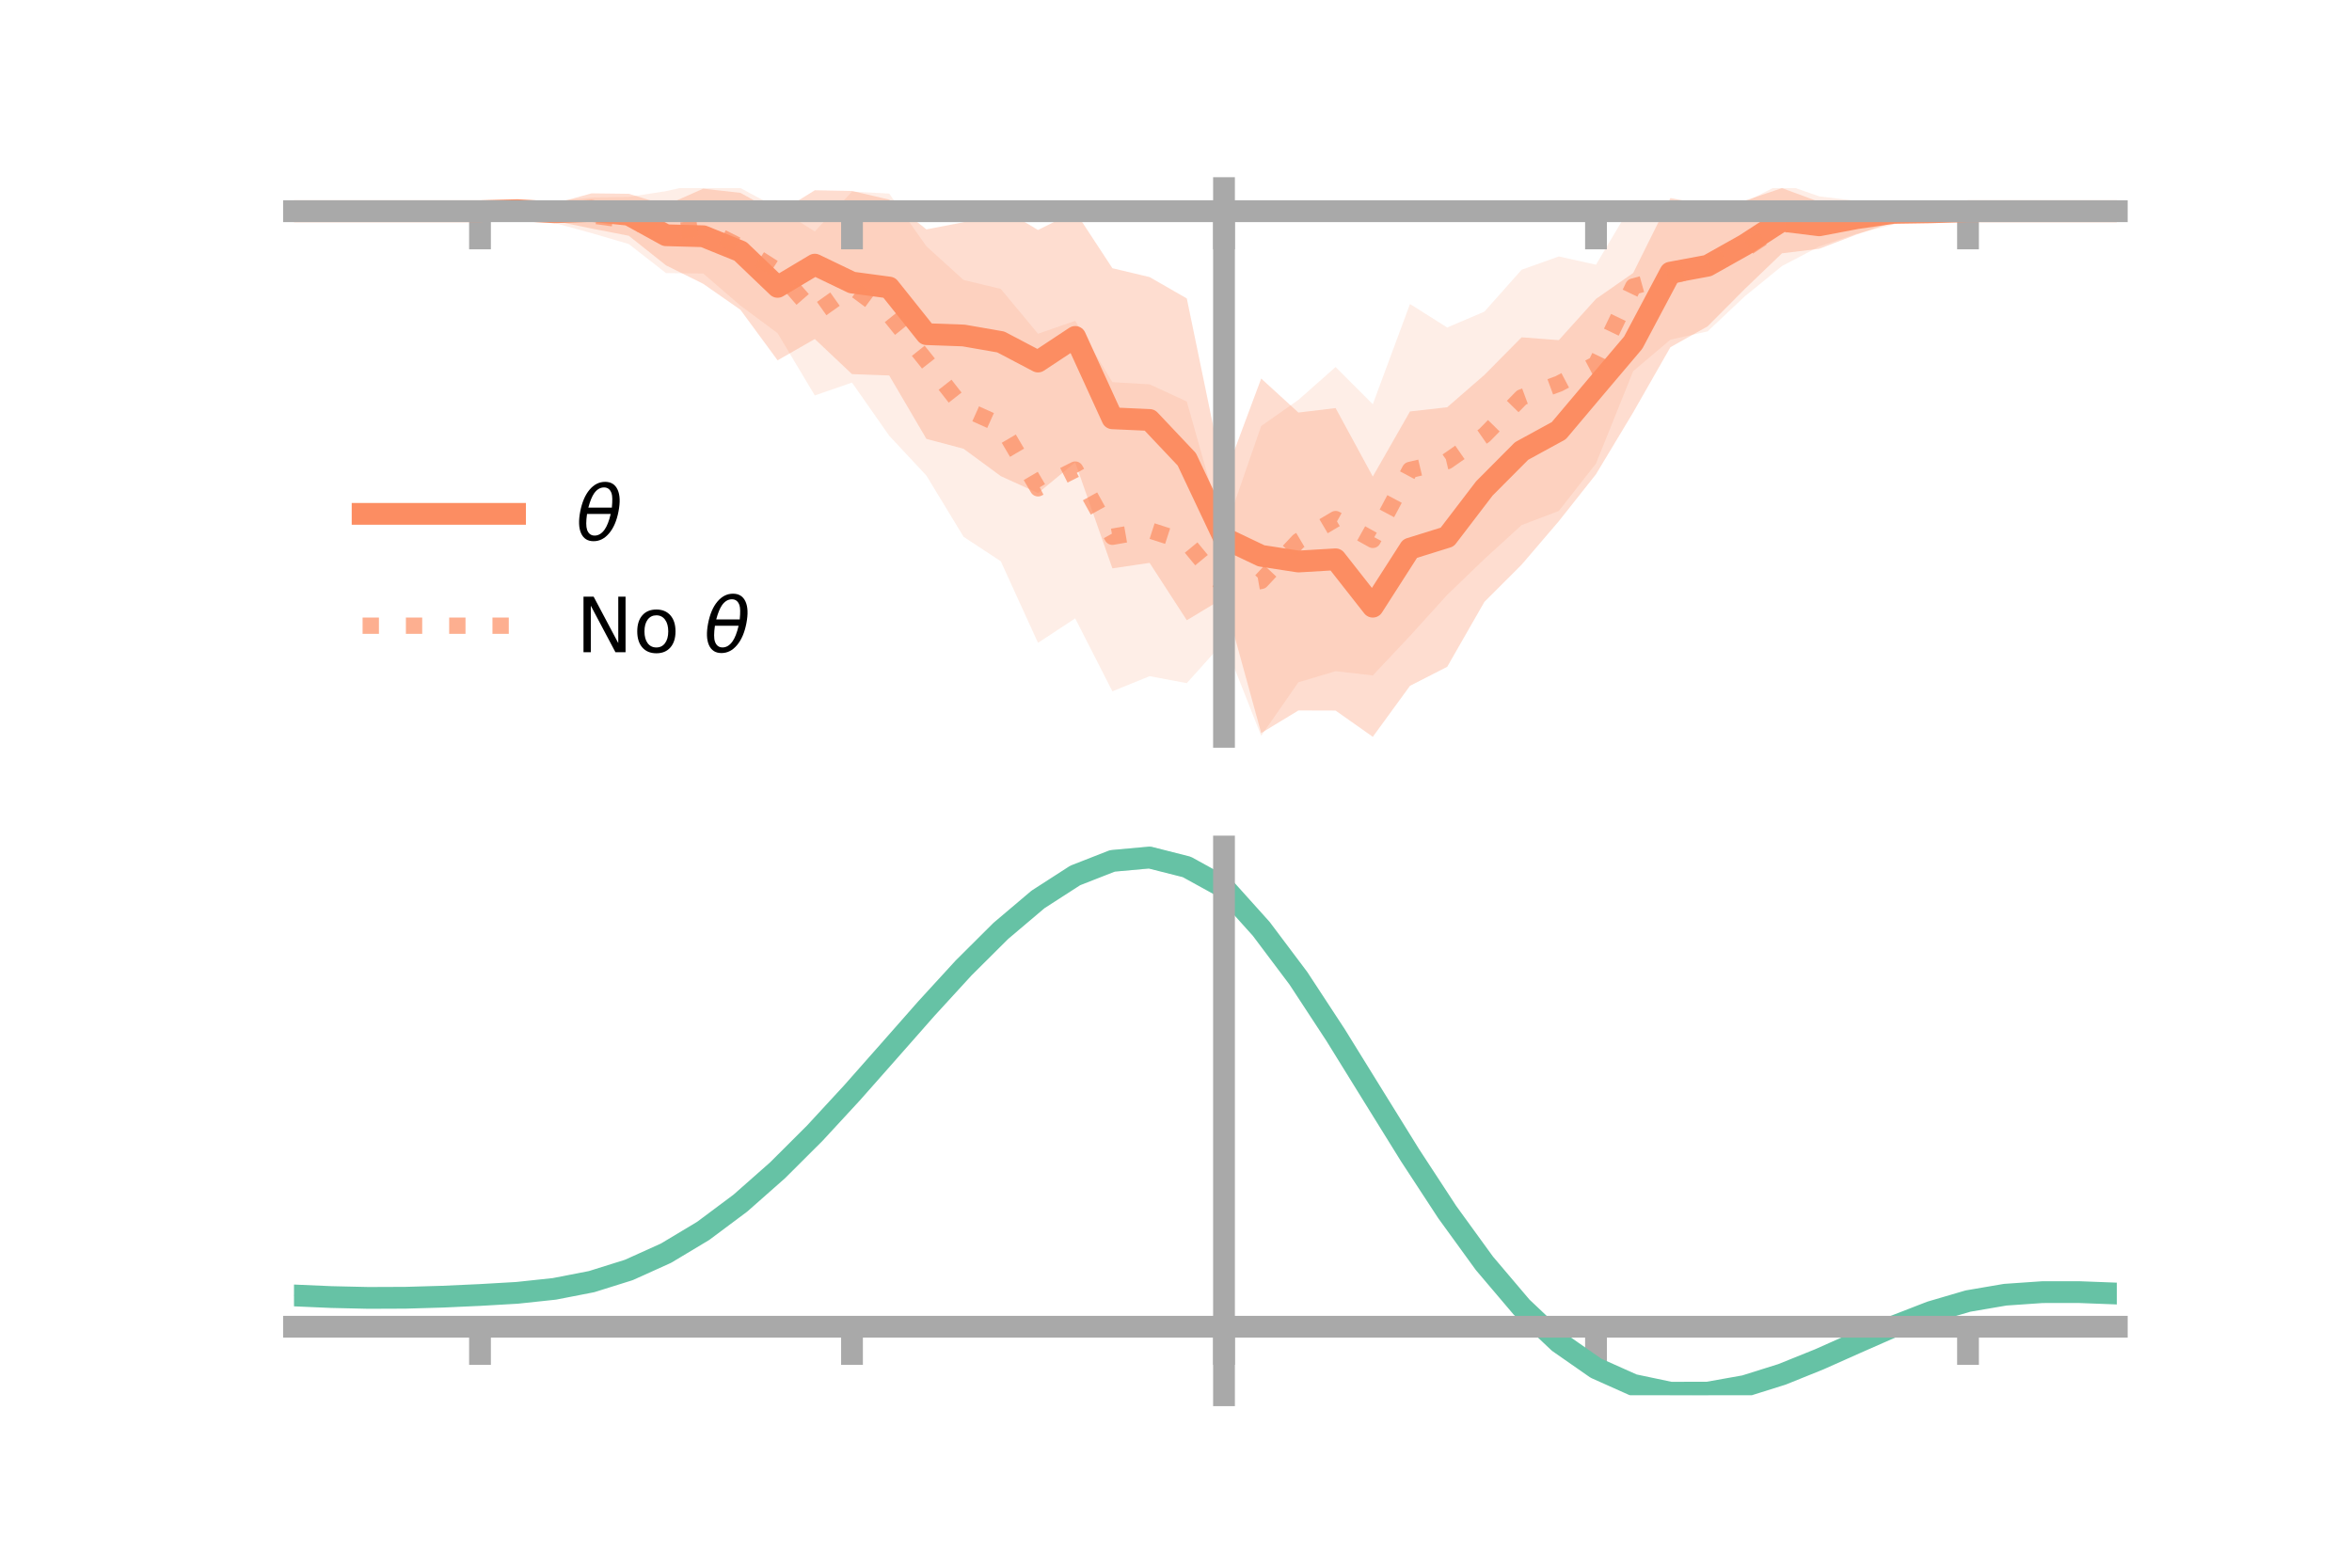 <?xml version="1.0" encoding="utf-8" standalone="no"?>
<!DOCTYPE svg PUBLIC "-//W3C//DTD SVG 1.1//EN"
  "http://www.w3.org/Graphics/SVG/1.1/DTD/svg11.dtd">
<!-- Created with matplotlib (https://matplotlib.org/) -->
<svg height="144pt" version="1.1" viewBox="0 0 216 144" width="216pt" xmlns="http://www.w3.org/2000/svg" xmlns:xlink="http://www.w3.org/1999/xlink">
 <defs>
  <style type="text/css">*{stroke-linecap:butt;stroke-linejoin:round;}</style>
 </defs>
 <g id="figure_1">
  <g id="patch_1">
   <path d="M 0 144 
L 216 144 
L 216 0 
L 0 0 
z
" style="fill:none;"/>
  </g>
  <g id="axes_1">
   <g id="patch_2">
    <path d="M 27 67.68 
L 194.4 67.68 
L 194.4 17.28 
L 27 17.28 
z
" style="fill:none;"/>
   </g>
   <g id="PolyCollection_1">
    <path clip-path="url(#p2cf69a0383)" d="M 27 19.399 
L 27 19.399 
L 30.416 19.399 
L 33.833 19.399 
L 37.249 19.399 
L 40.665 19.399 
L 44.082 19.399 
L 47.498 18.83 
L 50.914 18.704 
L 54.331 17.758 
L 57.747 17.8 
L 61.163 18.843 
L 64.58 17.331 
L 67.996 17.713 
L 71.412 19.605 
L 74.829 17.476 
L 78.245 17.54 
L 81.661 18.336 
L 85.078 21.072 
L 88.494 20.409 
L 91.91 19.086 
L 95.327 21.124 
L 98.743 19.426 
L 102.159 24.637 
L 105.576 25.451 
L 108.992 27.413 
L 112.408 43.935 
L 115.824 34.771 
L 119.241 37.896 
L 122.657 37.483 
L 126.073 43.773 
L 129.49 37.794 
L 132.906 37.409 
L 136.322 34.438 
L 139.739 30.984 
L 143.155 31.243 
L 146.571 27.455 
L 149.988 25.073 
L 153.404 18.194 
L 156.82 18.836 
L 160.237 18.433 
L 163.653 17.28 
L 167.069 18.539 
L 170.486 18.543 
L 173.902 18.701 
L 177.318 19.205 
L 180.735 19.398 
L 184.151 19.399 
L 187.567 19.399 
L 190.984 19.399 
L 194.4 19.399 
L 194.4 19.399 
L 194.4 19.399 
L 190.984 19.399 
L 187.567 19.399 
L 184.151 19.399 
L 180.735 19.402 
L 177.318 19.792 
L 173.902 20.405 
L 170.486 21.548 
L 167.069 22.853 
L 163.653 23.267 
L 160.237 26.544 
L 156.82 29.978 
L 153.404 31.893 
L 149.988 37.877 
L 146.571 43.56 
L 143.155 47.876 
L 139.739 51.869 
L 136.322 55.284 
L 132.906 61.25 
L 129.49 62.995 
L 126.073 67.68 
L 122.657 65.27 
L 119.241 65.26 
L 115.824 67.335 
L 112.408 54.917 
L 108.992 56.972 
L 105.576 51.703 
L 102.159 52.207 
L 98.743 42.472 
L 95.327 45.294 
L 91.91 43.735 
L 88.494 41.222 
L 85.078 40.314 
L 81.661 34.489 
L 78.245 34.364 
L 74.829 31.14 
L 71.412 33.098 
L 67.996 28.452 
L 64.58 26.069 
L 61.163 24.373 
L 57.747 21.657 
L 54.331 20.992 
L 50.914 20.292 
L 47.498 19.778 
L 44.082 19.399 
L 40.665 19.399 
L 37.249 19.399 
L 33.833 19.399 
L 30.416 19.399 
L 27 19.399 
z
" style="fill:#fc8d62;fill-opacity:0.3;"/>
   </g>
   <g id="PolyCollection_2">
    <path clip-path="url(#p2cf69a0383)" d="M 27 19.399 
L 27 19.399 
L 30.416 19.399 
L 33.833 19.399 
L 37.249 19.399 
L 40.665 19.399 
L 44.082 19.399 
L 47.498 19.186 
L 50.914 18.488 
L 54.331 18.144 
L 57.747 18.087 
L 61.163 17.558 
L 64.58 16.781 
L 67.996 17.273 
L 71.412 19.102 
L 74.829 21.259 
L 78.245 17.6 
L 81.661 17.779 
L 85.078 22.62 
L 88.494 25.719 
L 91.91 26.538 
L 95.327 30.656 
L 98.743 29.467 
L 102.159 35.103 
L 105.576 35.303 
L 108.992 36.879 
L 112.408 48.971 
L 115.824 39.126 
L 119.241 36.732 
L 122.657 33.713 
L 126.073 37.133 
L 129.49 27.923 
L 132.906 30.083 
L 136.322 28.625 
L 139.739 24.779 
L 143.155 23.556 
L 146.571 24.313 
L 149.988 18.557 
L 153.404 19.554 
L 156.82 18.568 
L 160.237 18.576 
L 163.653 16.843 
L 167.069 18.034 
L 170.486 18.452 
L 173.902 18.461 
L 177.318 19.245 
L 180.735 19.399 
L 184.151 19.399 
L 187.567 19.399 
L 190.984 19.399 
L 194.4 19.399 
L 194.4 19.399 
L 194.4 19.399 
L 190.984 19.399 
L 187.567 19.399 
L 184.151 19.399 
L 180.735 19.4 
L 177.318 19.741 
L 173.902 20.628 
L 170.486 21.474 
L 167.069 22.644 
L 163.653 24.436 
L 160.237 27.221 
L 156.82 30.44 
L 153.404 31.2 
L 149.988 34.091 
L 146.571 42.579 
L 143.155 46.935 
L 139.739 48.232 
L 136.322 51.352 
L 132.906 54.642 
L 129.49 58.413 
L 126.073 62.043 
L 122.657 61.651 
L 119.241 62.671 
L 115.824 67.588 
L 112.408 58.943 
L 108.992 62.75 
L 105.576 62.111 
L 102.159 63.501 
L 98.743 56.802 
L 95.327 59.048 
L 91.91 51.555 
L 88.494 49.309 
L 85.078 43.686 
L 81.661 40.024 
L 78.245 35.141 
L 74.829 36.323 
L 71.412 30.606 
L 67.996 28.068 
L 64.58 25.122 
L 61.163 25.084 
L 57.747 22.417 
L 54.331 21.414 
L 50.914 20.476 
L 47.498 19.575 
L 44.082 19.399 
L 40.665 19.399 
L 37.249 19.399 
L 33.833 19.399 
L 30.416 19.399 
L 27 19.399 
z
" style="fill:#fc8d62;fill-opacity:0.15;"/>
   </g>
   <g id="matplotlib.axis_1">
    <g id="xtick_1">
     <g id="line2d_1">
      <defs>
       <path d="M 0 0 
L 0 3.5 
" id="m6715ac71e3" style="stroke:#a9a9a9;stroke-width:2;"/>
      </defs>
      <g>
       <use style="fill:#a9a9a9;stroke:#a9a9a9;stroke-width:2;" x="44.082" xlink:href="#m6715ac71e3" y="19.399"/>
      </g>
     </g>
    </g>
    <g id="xtick_2">
     <g id="line2d_2">
      <g>
       <use style="fill:#a9a9a9;stroke:#a9a9a9;stroke-width:2;" x="78.245" xlink:href="#m6715ac71e3" y="19.399"/>
      </g>
     </g>
    </g>
    <g id="xtick_3">
     <g id="line2d_3">
      <g>
       <use style="fill:#a9a9a9;stroke:#a9a9a9;stroke-width:2;" x="112.408" xlink:href="#m6715ac71e3" y="19.399"/>
      </g>
     </g>
    </g>
    <g id="xtick_4">
     <g id="line2d_4">
      <g>
       <use style="fill:#a9a9a9;stroke:#a9a9a9;stroke-width:2;" x="146.571" xlink:href="#m6715ac71e3" y="19.399"/>
      </g>
     </g>
    </g>
    <g id="xtick_5">
     <g id="line2d_5">
      <g>
       <use style="fill:#a9a9a9;stroke:#a9a9a9;stroke-width:2;" x="180.735" xlink:href="#m6715ac71e3" y="19.399"/>
      </g>
     </g>
    </g>
   </g>
   <g id="matplotlib.axis_2"/>
   <g id="line2d_6">
    <path clip-path="url(#p2cf69a0383)" d="M 27 19.399 
L 30.416 19.399 
L 33.833 19.399 
L 37.249 19.399 
L 40.665 19.399 
L 44.082 19.399 
L 47.498 19.304 
L 50.914 19.498 
L 54.331 19.375 
L 57.747 19.728 
L 61.163 21.608 
L 64.58 21.7 
L 67.996 23.083 
L 71.412 26.351 
L 74.829 24.308 
L 78.245 25.952 
L 81.661 26.412 
L 85.078 30.693 
L 88.494 30.816 
L 91.91 31.411 
L 95.327 33.209 
L 98.743 30.949 
L 102.159 38.422 
L 105.576 38.577 
L 108.992 42.193 
L 112.408 49.426 
L 115.824 51.053 
L 119.241 51.578 
L 122.657 51.376 
L 126.073 55.726 
L 129.49 50.395 
L 132.906 49.33 
L 136.322 44.861 
L 139.739 41.427 
L 143.155 39.56 
L 146.571 35.508 
L 149.988 31.475 
L 153.404 25.044 
L 156.82 24.407 
L 160.237 22.488 
L 163.653 20.274 
L 167.069 20.696 
L 170.486 20.045 
L 173.902 19.553 
L 177.318 19.499 
L 180.735 19.4 
L 184.151 19.399 
L 187.567 19.399 
L 190.984 19.399 
L 194.4 19.399 
" style="fill:none;stroke:#fc8d62;stroke-linecap:square;stroke-width:2;"/>
   </g>
   <g id="line2d_7">
    <path clip-path="url(#p2cf69a0383)" d="M 27 19.399 
L 30.416 19.399 
L 33.833 19.399 
L 37.249 19.399 
L 40.665 19.399 
L 44.082 19.399 
L 47.498 19.381 
L 50.914 19.482 
L 54.331 19.779 
L 57.747 20.252 
L 61.163 21.321 
L 64.58 20.951 
L 67.996 22.67 
L 71.412 24.854 
L 74.829 28.791 
L 78.245 26.37 
L 81.661 28.902 
L 85.078 33.153 
L 88.494 37.514 
L 91.91 39.046 
L 95.327 44.852 
L 98.743 43.134 
L 102.159 49.302 
L 105.576 48.707 
L 108.992 49.814 
L 112.408 53.957 
L 115.824 53.357 
L 119.241 49.702 
L 122.657 47.682 
L 126.073 49.588 
L 129.49 43.168 
L 132.906 42.363 
L 136.322 39.988 
L 139.739 36.506 
L 143.155 35.246 
L 146.571 33.446 
L 149.988 26.324 
L 153.404 25.377 
L 156.82 24.504 
L 160.237 22.899 
L 163.653 20.639 
L 167.069 20.339 
L 170.486 19.963 
L 173.902 19.545 
L 177.318 19.493 
L 180.735 19.399 
L 184.151 19.399 
L 187.567 19.399 
L 190.984 19.399 
L 194.4 19.399 
" style="fill:none;stroke:#fc8d62;stroke-dasharray:1.5,2.475;stroke-dashoffset:0;stroke-opacity:0.7;stroke-width:1.5;"/>
   </g>
   <g id="patch_3">
    <path d="M 112.408 67.68 
L 112.408 17.28 
" style="fill:none;stroke:#a9a9a9;stroke-linecap:square;stroke-linejoin:miter;stroke-width:2;"/>
   </g>
   <g id="patch_4">
    <path d="M 194.4 67.68 
L 194.4 17.28 
" style="fill:none;"/>
   </g>
   <g id="patch_5">
    <path d="M 27 19.399 
L 194.4 19.399 
" style="fill:none;stroke:#a9a9a9;stroke-linecap:square;stroke-linejoin:miter;stroke-width:2;"/>
   </g>
   <g id="patch_6">
    <path d="M 27 17.28 
L 194.4 17.28 
" style="fill:none;"/>
   </g>
   <g id="legend_1">
    <g id="line2d_8">
     <path d="M 33.3 47.2 
L 47.3 47.2 
" style="fill:none;stroke:#fc8d62;stroke-linecap:square;stroke-width:2;"/>
    </g>
    <g id="line2d_9"/>
    <g id="text_1">
     <!-- $\theta$ -->
     <g transform="translate(52.9 49.65)scale(0.07 -0.07)">
      <defs>
       <path d="M 45.516 34.672 
L 14.453 34.672 
Q 12.359 20.062 14.5 13.875 
Q 17.188 6.25 24.469 6.25 
Q 31.781 6.25 37.359 13.922 
Q 42.234 20.656 45.516 34.672 
z
M 47.016 42.969 
Q 48.344 56.844 46.625 61.719 
Q 43.953 69.438 36.766 69.438 
Q 29.297 69.438 23.828 61.812 
Q 19.531 55.672 16.156 42.969 
z
M 38.188 76.766 
Q 49.906 76.766 54.594 66.406 
Q 59.281 56.109 55.719 37.844 
Q 52.203 19.625 43.453 9.281 
Q 34.766 -1.125 23.047 -1.125 
Q 11.281 -1.125 6.641 9.281 
Q 2 19.625 5.516 37.844 
Q 9.078 56.109 17.719 66.406 
Q 26.422 76.766 38.188 76.766 
z
" id="DejaVuSans-Oblique-952"/>
      </defs>
      <use transform="translate(0 0.234)" xlink:href="#DejaVuSans-Oblique-952"/>
     </g>
    </g>
    <g id="line2d_10">
     <path d="M 33.3 57.474 
L 47.3 57.474 
" style="fill:none;stroke:#fc8d62;stroke-dasharray:1.5,2.475;stroke-dashoffset:0;stroke-opacity:0.7;stroke-width:1.5;"/>
    </g>
    <g id="line2d_11"/>
    <g id="text_2">
     <!-- No $\theta$ -->
     <g transform="translate(52.9 59.924)scale(0.07 -0.07)">
      <defs>
       <path d="M 9.812 72.906 
L 23.094 72.906 
L 55.422 11.922 
L 55.422 72.906 
L 64.984 72.906 
L 64.984 0 
L 51.703 0 
L 19.391 60.984 
L 19.391 0 
L 9.812 0 
z
" id="DejaVuSans-78"/>
       <path d="M 30.609 48.391 
Q 23.391 48.391 19.188 42.75 
Q 14.984 37.109 14.984 27.297 
Q 14.984 17.484 19.156 11.844 
Q 23.344 6.203 30.609 6.203 
Q 37.797 6.203 41.984 11.859 
Q 46.188 17.531 46.188 27.297 
Q 46.188 37.016 41.984 42.703 
Q 37.797 48.391 30.609 48.391 
z
M 30.609 56 
Q 42.328 56 49.016 48.375 
Q 55.719 40.766 55.719 27.297 
Q 55.719 13.875 49.016 6.219 
Q 42.328 -1.422 30.609 -1.422 
Q 18.844 -1.422 12.172 6.219 
Q 5.516 13.875 5.516 27.297 
Q 5.516 40.766 12.172 48.375 
Q 18.844 56 30.609 56 
z
" id="DejaVuSans-111"/>
       <path id="DejaVuSans-32"/>
      </defs>
      <use transform="translate(0 0.234)" xlink:href="#DejaVuSans-78"/>
      <use transform="translate(74.805 0.234)" xlink:href="#DejaVuSans-111"/>
      <use transform="translate(135.986 0.234)" xlink:href="#DejaVuSans-32"/>
      <use transform="translate(167.773 0.234)" xlink:href="#DejaVuSans-Oblique-952"/>
     </g>
    </g>
   </g>
  </g>
  <g id="axes_2">
   <g id="patch_7">
    <path d="M 27 128.16 
L 194.4 128.16 
L 194.4 77.76 
L 27 77.76 
z
" style="fill:none;"/>
   </g>
   <g id="PolyCollection_3">
    <path clip-path="url(#pfccec6c109)" d="M 27 119.042 
L 27 118.945 
L 30.416 119.101 
L 33.833 119.181 
L 37.249 119.161 
L 40.665 119.049 
L 44.082 118.881 
L 47.498 118.671 
L 50.914 118.294 
L 54.331 117.613 
L 57.747 116.523 
L 61.163 114.948 
L 64.58 112.855 
L 67.996 110.244 
L 71.412 107.155 
L 74.829 103.662 
L 78.245 99.871 
L 81.661 95.912 
L 85.078 91.939 
L 88.494 88.123 
L 91.91 84.645 
L 95.327 81.689 
L 98.743 79.441 
L 102.159 78.076 
L 105.576 77.76 
L 108.992 78.642 
L 112.408 80.563 
L 115.824 84.421 
L 119.241 89.044 
L 122.657 94.345 
L 126.073 99.965 
L 129.49 105.578 
L 132.906 110.9 
L 136.322 115.701 
L 139.739 119.801 
L 143.155 123.08 
L 146.571 125.475 
L 149.988 126.994 
L 153.404 127.698 
L 156.82 127.685 
L 160.237 127.077 
L 163.653 126.017 
L 167.069 124.662 
L 170.486 123.17 
L 173.902 121.699 
L 177.318 120.402 
L 180.735 119.419 
L 184.151 118.846 
L 187.567 118.616 
L 190.984 118.621 
L 194.4 118.761 
L 194.4 118.878 
L 194.4 118.878 
L 190.984 118.756 
L 187.567 118.764 
L 184.151 119.007 
L 180.735 119.601 
L 177.318 120.623 
L 173.902 121.978 
L 170.486 123.513 
L 167.069 125.065 
L 163.653 126.467 
L 160.237 127.551 
L 156.82 128.16 
L 153.404 128.153 
L 149.988 127.419 
L 146.571 125.883 
L 143.155 123.517 
L 139.739 120.332 
L 136.322 116.38 
L 132.906 111.761 
L 129.49 106.638 
L 126.073 101.228 
L 122.657 95.804 
L 119.241 90.681 
L 115.824 86.208 
L 112.408 82.468 
L 108.992 80.623 
L 105.576 79.774 
L 102.159 80.078 
L 98.743 81.39 
L 95.327 83.546 
L 91.91 86.375 
L 88.494 89.699 
L 85.078 93.341 
L 81.661 97.128 
L 78.245 100.899 
L 74.829 104.509 
L 71.412 107.835 
L 67.996 110.778 
L 64.58 113.27 
L 61.163 115.274 
L 57.747 116.785 
L 54.331 117.834 
L 50.914 118.485 
L 47.498 118.836 
L 44.082 119.021 
L 40.665 119.162 
L 37.249 119.249 
L 33.833 119.256 
L 30.416 119.181 
L 27 119.042 
z
" style="fill:#66c2a5;fill-opacity:0.3;"/>
   </g>
   <g id="matplotlib.axis_3">
    <g id="xtick_6">
     <g id="line2d_12">
      <g>
       <use style="fill:#a9a9a9;stroke:#a9a9a9;stroke-width:2;" x="44.082" xlink:href="#m6715ac71e3" y="121.868"/>
      </g>
     </g>
    </g>
    <g id="xtick_7">
     <g id="line2d_13">
      <g>
       <use style="fill:#a9a9a9;stroke:#a9a9a9;stroke-width:2;" x="78.245" xlink:href="#m6715ac71e3" y="121.868"/>
      </g>
     </g>
    </g>
    <g id="xtick_8">
     <g id="line2d_14">
      <g>
       <use style="fill:#a9a9a9;stroke:#a9a9a9;stroke-width:2;" x="112.408" xlink:href="#m6715ac71e3" y="121.868"/>
      </g>
     </g>
    </g>
    <g id="xtick_9">
     <g id="line2d_15">
      <g>
       <use style="fill:#a9a9a9;stroke:#a9a9a9;stroke-width:2;" x="146.571" xlink:href="#m6715ac71e3" y="121.868"/>
      </g>
     </g>
    </g>
    <g id="xtick_10">
     <g id="line2d_16">
      <g>
       <use style="fill:#a9a9a9;stroke:#a9a9a9;stroke-width:2;" x="180.735" xlink:href="#m6715ac71e3" y="121.868"/>
      </g>
     </g>
    </g>
   </g>
   <g id="matplotlib.axis_4"/>
   <g id="line2d_17">
    <path clip-path="url(#pfccec6c109)" d="M 27 118.993 
L 30.416 119.141 
L 33.833 119.219 
L 37.249 119.205 
L 40.665 119.106 
L 44.082 118.951 
L 47.498 118.753 
L 50.914 118.389 
L 54.331 117.724 
L 57.747 116.654 
L 61.163 115.111 
L 64.58 113.062 
L 67.996 110.511 
L 71.412 107.495 
L 74.829 104.086 
L 78.245 100.385 
L 81.661 96.52 
L 85.078 92.64 
L 88.494 88.911 
L 91.91 85.51 
L 95.327 82.618 
L 98.743 80.415 
L 102.159 79.077 
L 105.576 78.767 
L 108.992 79.633 
L 112.408 81.515 
L 115.824 85.315 
L 119.241 89.862 
L 122.657 95.074 
L 126.073 100.597 
L 129.49 106.108 
L 132.906 111.331 
L 136.322 116.04 
L 139.739 120.067 
L 143.155 123.298 
L 146.571 125.679 
L 149.988 127.207 
L 153.404 127.926 
L 156.82 127.922 
L 160.237 127.314 
L 163.653 126.242 
L 167.069 124.864 
L 170.486 123.341 
L 173.902 121.838 
L 177.318 120.512 
L 180.735 119.51 
L 184.151 118.926 
L 187.567 118.69 
L 190.984 118.689 
L 194.4 118.819 
" style="fill:none;stroke:#66c2a5;stroke-linecap:square;stroke-width:2;"/>
   </g>
   <g id="patch_8">
    <path d="M 112.408 128.16 
L 112.408 77.76 
" style="fill:none;stroke:#a9a9a9;stroke-linecap:square;stroke-linejoin:miter;stroke-width:2;"/>
   </g>
   <g id="patch_9">
    <path d="M 194.4 128.16 
L 194.4 77.76 
" style="fill:none;"/>
   </g>
   <g id="patch_10">
    <path d="M 27 121.868 
L 194.4 121.868 
" style="fill:none;stroke:#a9a9a9;stroke-linecap:square;stroke-linejoin:miter;stroke-width:2;"/>
   </g>
   <g id="patch_11">
    <path d="M 27 77.76 
L 194.4 77.76 
" style="fill:none;"/>
   </g>
  </g>
 </g>
 <defs>
  <clipPath id="p2cf69a0383">
   <rect height="50.4" width="167.4" x="27" y="17.28"/>
  </clipPath>
  <clipPath id="pfccec6c109">
   <rect height="50.4" width="167.4" x="27" y="77.76"/>
  </clipPath>
 </defs>
</svg>

